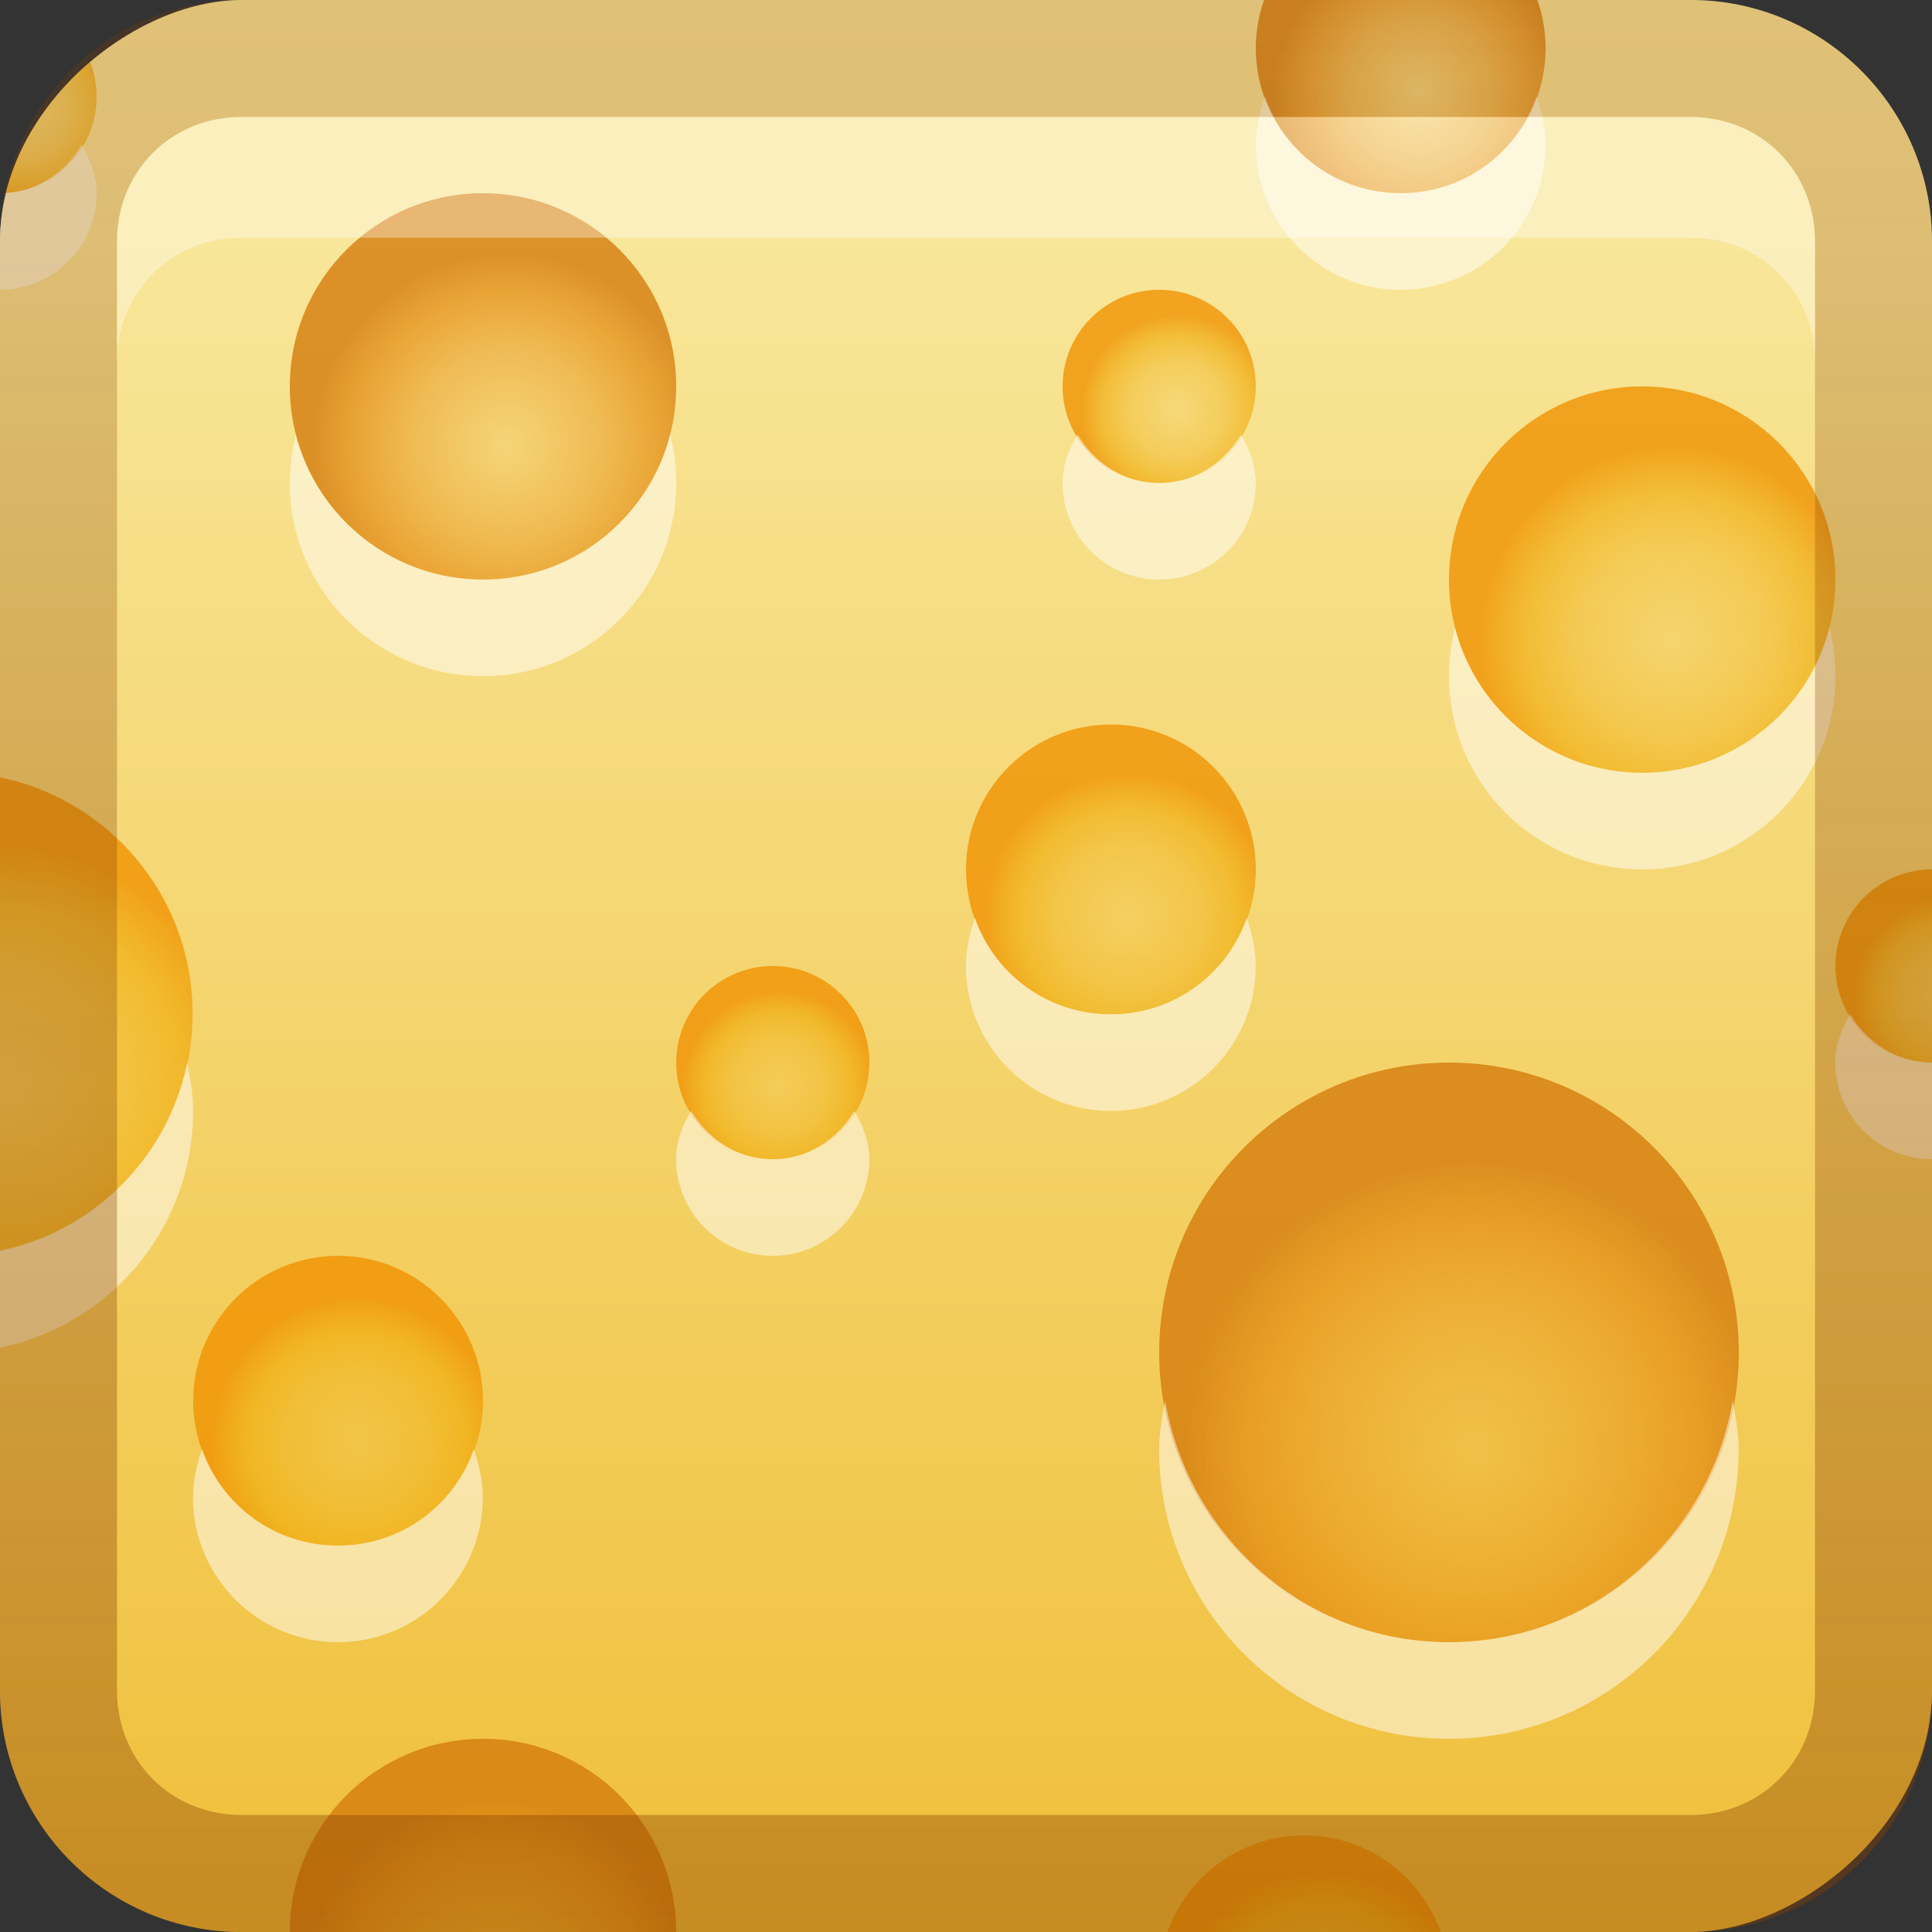 <?xml version="1.0" encoding="UTF-8"?>
<!-- Created with Inkscape (http://www.inkscape.org/) -->
<svg id="svg2" width="16" height="16" version="1.1" xmlns="http://www.w3.org/2000/svg" xmlns:cc="http://creativecommons.org/ns#" xmlns:dc="http://purl.org/dc/elements/1.1/" xmlns:rdf="http://www.w3.org/1999/02/22-rdf-syntax-ns#" xmlns:xlink="http://www.w3.org/1999/xlink">
 <rect width="100%" height="100%" fill="#333333" stroke="none"/>
 <defs id="defs4">
  <linearGradient id="linearGradient3204" x1="1" x2="15" y1="9" y2="9" gradientTransform="translate(-17,-2)" gradientUnits="userSpaceOnUse">
   <stop id="stop2843" stop-color="#f0bf39" offset="0"/>
   <stop id="stop2845" stop-color="#f8e699" offset="1"/>
  </linearGradient>
  <linearGradient id="linearGradient3629" x2="29.017" y1="8" y2="8" gradientTransform="matrix(0,-1,1,0,0,16)" gradientUnits="userSpaceOnUse">
   <stop id="stop3330" stop-color="#884000" offset="0"/>
   <stop id="stop3333" stop-color="#884000" stop-opacity=".191" offset="1"/>
  </linearGradient>
  <radialGradient id="radialGradient4299" cx="6.251" cy="6.627" r="2" gradientUnits="userSpaceOnUse" xlink:href="#linearGradient3853"/>
  <linearGradient id="linearGradient3853">
   <stop id="stop3855" stop-color="#e88d01" stop-opacity=".184" offset="0"/>
   <stop id="stop3863" stop-color="#e58907" stop-opacity=".55" offset=".5"/>
   <stop id="stop4325" stop-color="#e4870a" stop-opacity=".806" offset=".75"/>
   <stop id="stop3859" stop-color="#d47c0d" offset="1"/>
  </linearGradient>
  <radialGradient id="radialGradient4301" cx="16.251" cy="16.002" r="3" gradientUnits="userSpaceOnUse" xlink:href="#linearGradient3853"/>
  <radialGradient id="radialGradient4303" cx="16.6" cy="15.901" r="3" gradientUnits="userSpaceOnUse" xlink:href="#linearGradient3698"/>
  <linearGradient id="linearGradient3698">
   <stop id="stop3700-2" stop-color="#f0a801" stop-opacity=".186" offset="0"/>
   <stop id="stop3711" stop-color="#f0a801" stop-opacity=".465" offset=".5"/>
   <stop id="stop4327" stop-color="#f0a801" stop-opacity=".744" offset=".75"/>
   <stop id="stop3703" stop-color="#f09201" offset="1"/>
  </linearGradient>
  <radialGradient id="radialGradient4305" cx="1.251" cy="2.125" r="1" gradientUnits="userSpaceOnUse" xlink:href="#linearGradient3698"/>
  <radialGradient id="radialGradient4307" cx="4.688" cy="15.939" r="1.5" gradientUnits="userSpaceOnUse" xlink:href="#linearGradient3698"/>
  <radialGradient id="radialGradient4309" cx="6.313" cy="6.627" r="2" gradientUnits="userSpaceOnUse" xlink:href="#linearGradient3698"/>
  <radialGradient id="radialGradient4311" cx="1.188" cy="2.313" r="1" gradientUnits="userSpaceOnUse" xlink:href="#linearGradient3698"/>
  <radialGradient id="radialGradient4313" cx="4.688" cy="15.939" r="1.5" gradientUnits="userSpaceOnUse" xlink:href="#linearGradient3853"/>
  <radialGradient id="radialGradient4315" cx="1.188" cy="2.251" r="1" gradientUnits="userSpaceOnUse" xlink:href="#linearGradient3698"/>
  <radialGradient id="radialGradient4317" cx="6.125" cy="6.627" r="2" gradientUnits="userSpaceOnUse" xlink:href="#linearGradient3853"/>
  <radialGradient id="radialGradient4319" cx="4.688" cy="15.876" r="1.5" gradientUnits="userSpaceOnUse" xlink:href="#linearGradient3698"/>
  <radialGradient id="radialGradient4321" cx="1.063" cy="2.251" r="1" gradientUnits="userSpaceOnUse" xlink:href="#linearGradient3698"/>
  <radialGradient id="radialGradient4323" cx="4.688" cy="16.001" r="1.5" gradientUnits="userSpaceOnUse" xlink:href="#linearGradient3698"/>
  <clipPath id="clipPath4056">
   <rect id="rect4058" transform="rotate(-90)" x="-21" y="1" width="20" height="20" rx="2.5" ry="2.5" fill="#f0f"/>
  </clipPath>
 </defs>
 <g id="layer1">
  <rect id="rect3196" transform="rotate(-90)" x="-16" width="16" height="16" rx="2" ry="2" fill="url(#linearGradient3204)"/>
  <g id="g4273" transform="matrix(.8 0 0 .8 -.8 -.8)" clip-path="url(#clipPath4056)">
   <path id="path3978" transform="translate(0,-1)" d="m8 6c0 1.105-0.895 2-2 2s-2-0.895-2-2 0.895-2 2-2 2 0.895 2 2z" fill="url(#radialGradient4299)" opacity=".8"/>
   <path id="path3980" d="m19 15c0 1.657-1.343 3-3 3s-3-1.343-3-3 1.343-3 3-3 3 1.343 3 3z" fill="url(#radialGradient4301)" opacity=".8"/>
   <path id="path3982" transform="matrix(.833 0 0 .833 -12.833 -1)" d="m19 15c0 1.657-1.343 3-3 3s-3-1.343-3-3 1.343-3 3-3 3 1.343 3 3z" fill="url(#radialGradient4303)" opacity=".8"/>
   <path id="path3984" d="m2 2c0 0.552-0.448 1-1 1-0.552 0-1-0.448-1-1s0.448-1 1-1c0.552 0 1 0.448 1 1z" fill="url(#radialGradient4305)" opacity=".8"/>
   <path id="path3986" d="m6 15.5c0 0.828-0.672 1.5-1.5 1.5s-1.5-0.672-1.5-1.5 0.672-1.5 1.5-1.5 1.5 0.672 1.5 1.5z" fill="url(#radialGradient4307)" opacity=".8"/>
   <path id="path3988" transform="translate(12,1)" d="m8 6c0 1.105-0.895 2-2 2s-2-0.895-2-2 0.895-2 2-2 2 0.895 2 2z" fill="url(#radialGradient4309)" opacity=".8"/>
   <path id="path3990" transform="translate(20,9)" d="m2 2c0 0.552-0.448 1-1 1-0.552 0-1-0.448-1-1s0.448-1 1-1c0.552 0 1 0.448 1 1z" fill="url(#radialGradient4311)" opacity=".8"/>
   <path id="path3992" transform="translate(11,-14)" d="m6 15.5c0 0.828-0.672 1.5-1.5 1.5s-1.5-0.672-1.5-1.5 0.672-1.5 1.5-1.5 1.5 0.672 1.5 1.5z" fill="url(#radialGradient4313)" opacity=".8"/>
   <path id="path3994" transform="translate(12,3)" d="m2 2c0 0.552-0.448 1-1 1-0.552 0-1-0.448-1-1s0.448-1 1-1c0.552 0 1 0.448 1 1z" fill="url(#radialGradient4315)" opacity=".8"/>
   <path id="path3996" transform="translate(0,15)" d="m8 6c0 1.105-0.895 2-2 2s-2-0.895-2-2 0.895-2 2-2 2 0.895 2 2z" fill="url(#radialGradient4317)" opacity=".8"/>
   <path id="path3998" transform="translate(10,6)" d="m6 15.5c0 0.828-0.672 1.5-1.5 1.5s-1.5-0.672-1.5-1.5 0.672-1.5 1.5-1.5 1.5 0.672 1.5 1.5z" fill="url(#radialGradient4319)" opacity=".8"/>
   <path id="path4135" transform="translate(8,10)" d="m2 2c0 0.552-0.448 1-1 1-0.552 0-1-0.448-1-1s0.448-1 1-1c0.552 0 1 0.448 1 1z" fill="url(#radialGradient4321)" opacity=".8"/>
   <path id="path4137" transform="translate(8,-5.5)" d="m6 15.5c0 0.828-0.672 1.5-1.5 1.5s-1.5-0.672-1.5-1.5 0.672-1.5 1.5-1.5 1.5 0.672 1.5 1.5z" fill="url(#radialGradient4323)" opacity=".8"/>
   <path id="path4139" transform="translate(0,-2)" d="m14.094 4c-0.054 0.154-0.094 0.327-0.094 0.5 0 0.828 0.672 1.5 1.5 1.5s1.5-0.672 1.5-1.5c0-0.173-0.04-0.346-0.094-0.5-0.204 0.586-0.75 1-1.406 1s-1.202-0.414-1.406-1zm-13.938 0.5c-0.09 0.15-0.156 0.313-0.156 0.5 0 0.552 0.448 1 1 1 0.552 0 1-0.448 1-1 0-0.187-0.067-0.35-0.156-0.5-0.175 0.292-0.479 0.5-0.844 0.5-0.365 0-0.669-0.208-0.844-0.5zm3.906 3c-0.041 0.16-0.062 0.327-0.062 0.5 0 1.105 0.895 2 2 2s2-0.895 2-2c0-0.173-0.021-0.34-0.062-0.5-0.222 0.863-1.006 1.5-1.938 1.5s-1.716-0.637-1.938-1.5zm8.094 0c-0.09 0.15-0.156 0.313-0.156 0.5 0 0.552 0.448 1 1 1s1-0.448 1-1c0-0.187-0.067-0.35-0.156-0.5-0.175 0.292-0.479 0.5-0.844 0.5s-0.669-0.208-0.844-0.5zm3.906 2c-0.041 0.16-0.062 0.327-0.062 0.5 0 1.105 0.895 2 2 2s2-0.895 2-2c0-0.173-0.021-0.34-0.062-0.5-0.222 0.863-1.006 1.5-1.938 1.5s-1.716-0.637-1.938-1.5zm-4.969 3c-0.054 0.154-0.094 0.327-0.094 0.5 0 0.828 0.672 1.5 1.5 1.5s1.5-0.672 1.5-1.5c0-0.173-0.04-0.346-0.094-0.5-0.204 0.586-0.75 1-1.406 1s-1.202-0.414-1.406-1zm9.062 1c-0.09 0.15-0.156 0.313-0.156 0.5 0 0.552 0.448 1 1 1s1-0.448 1-1c0-0.187-0.067-0.35-0.156-0.5-0.175 0.292-0.479 0.5-0.844 0.5s-0.669-0.208-0.844-0.5zm-22.094 0.5c-0.033 0.163-0.062 0.327-0.062 0.5 0 1.381 1.119 2.5 2.5 2.5 1.381 0 2.5-1.119 2.5-2.5 0-0.173-0.029-0.337-0.062-0.5-0.233 1.139-1.229 2-2.438 2-1.208 0-2.204-0.861-2.438-2zm10.094 0.5c-0.09 0.15-0.156 0.313-0.156 0.5 0 0.552 0.448 1 1 1s1-0.448 1-1c0-0.187-0.067-0.35-0.156-0.5-0.175 0.292-0.479 0.5-0.844 0.5s-0.669-0.208-0.844-0.5zm4.906 3c-0.029 0.167-0.062 0.325-0.062 0.5 0 1.657 1.343 3 3 3s3-1.343 3-3c0-0.175-0.034-0.333-0.062-0.5-0.243 1.413-1.455 2.5-2.938 2.5s-2.694-1.087-2.938-2.5zm-9.969 0.5c-0.054 0.154-0.094 0.327-0.094 0.5 0 0.828 0.672 1.5 1.5 1.5s1.5-0.672 1.5-1.5c0-0.173-0.04-0.346-0.094-0.5-0.204 0.586-0.75 1-1.406 1s-1.202-0.414-1.406-1zm0.969 5.5c-0.041 0.16-0.062 0.327-0.062 0.5 0 1.105 0.895 2 2 2s2-0.895 2-2c0-0.173-0.021-0.34-0.062-0.5-0.222 0.863-1.006 1.5-1.938 1.5s-1.716-0.637-1.938-1.5zm9.031 0.5c-0.054 0.154-0.094 0.327-0.094 0.5 0 0.828 0.672 1.5 1.5 1.5s1.5-0.672 1.5-1.5c0-0.173-0.04-0.346-0.094-0.5-0.204 0.586-0.75 1-1.406 1s-1.202-0.414-1.406-1z" fill="#fff" opacity=".5"/>
  </g>
  <path id="rect2835" d="m0 14c0 1.108 0.892 2 2 2h12c1.108 0 2-0.892 2-2v-12c0-1.108-0.892-2-2-2h-12c-1.108 0-2 0.892-2 2v12zm0.969 0v-12c0-0.583 0.448-1.031 1.031-1.031h12c0.583 0 1.031 0.448 1.031 1.031v12c0 0.583-0.448 1.031-1.031 1.031h-12c-0.583 0-1.031-0.448-1.031-1.031z" fill="url(#linearGradient3629)" opacity=".4"/>
  <path id="path2843" d="m2 0.969c-0.583 0-1.031 0.448-1.031 1.031v1c0-0.583 0.448-1.031 1.031-1.031h12c0.583 0 1.031 0.448 1.031 1.031v-1c0-0.583-0.448-1.031-1.031-1.031h-12z" fill="#fff" opacity=".35"/>
 </g>
</svg>
